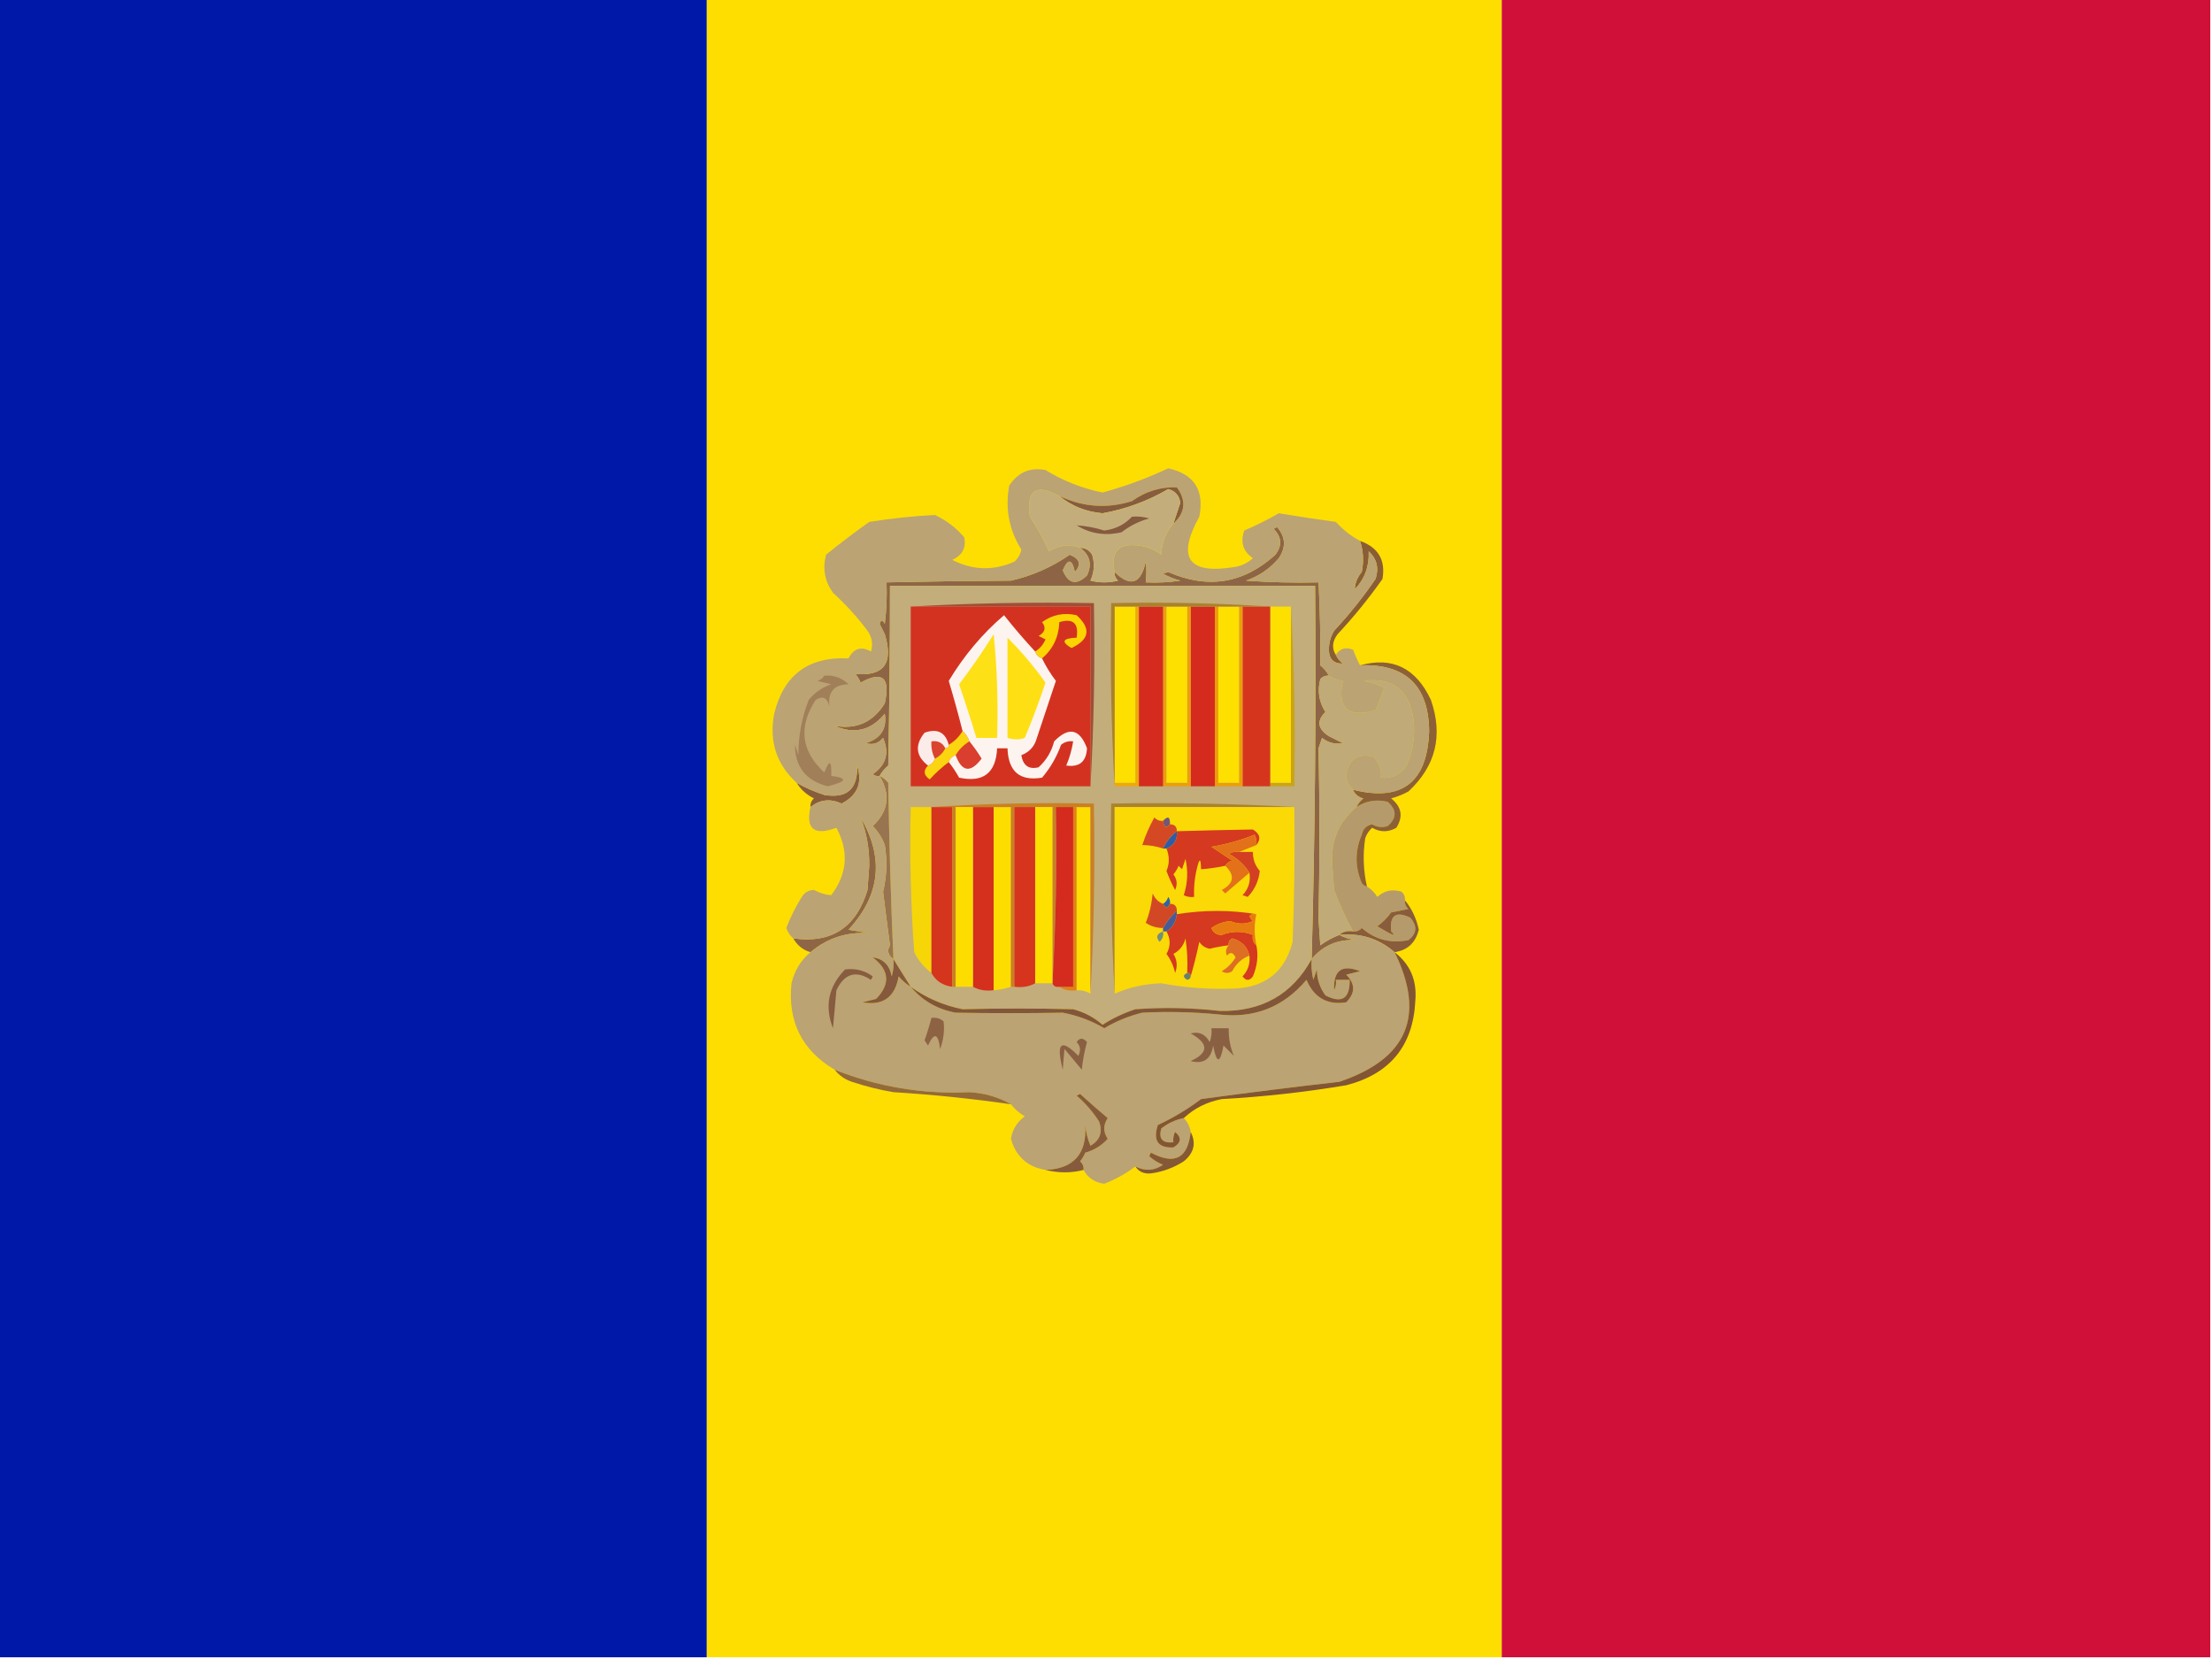 <?xml version="1.0" encoding="UTF-8"?>
<!DOCTYPE svg PUBLIC "-//W3C//DTD SVG 1.1//EN" "http://www.w3.org/Graphics/SVG/1.1/DTD/svg11.dtd">
<svg xmlns="http://www.w3.org/2000/svg" version="1.1" width="640px" height="480px" style="shape-rendering:geometricPrecision; text-rendering:geometricPrecision; image-rendering:optimizeQuality; fill-rule:evenodd; clip-rule:evenodd" xmlns:xlink="http://www.w3.org/1999/xlink">
<g><path style="opacity:1" fill="#0018a7" d="M -0.5,-0.5 C 67.833,-0.5 136.167,-0.5 204.5,-0.5C 204.5,159.5 204.5,319.5 204.5,479.5C 136.167,479.5 67.833,479.5 -0.5,479.5C -0.5,319.5 -0.5,159.5 -0.5,-0.5 Z"/></g>
<g><path style="opacity:1" fill="#fdde00" d="M 204.5,-0.5 C 281.167,-0.5 357.833,-0.5 434.5,-0.5C 434.5,159.5 434.5,319.5 434.5,479.5C 357.833,479.5 281.167,479.5 204.5,479.5C 204.5,319.5 204.5,159.5 204.5,-0.5 Z"/></g>
<g><path style="opacity:1" fill="#d01039" d="M 434.5,-0.5 C 502.833,-0.5 571.167,-0.5 639.5,-0.5C 639.5,159.5 639.5,319.5 639.5,479.5C 571.167,479.5 502.833,479.5 434.5,479.5C 434.5,319.5 434.5,159.5 434.5,-0.5 Z"/></g>
<g><path style="opacity:1" fill="#8d6546" d="M 384.5,195.5 C 383.504,195.414 382.671,195.748 382,196.5C 381.107,199.916 381.607,203.083 383.5,206C 380.877,208.559 381.21,210.892 384.5,213C 385.833,213.667 387.167,214.333 388.5,215C 386.331,215.429 384.331,214.929 382.5,213.5C 382.167,214.5 381.833,215.5 381.5,216.5C 381.831,232.825 381.831,249.325 381.5,266C 381.667,268.5 381.833,271 382,273.5C 383.741,272.242 385.574,271.242 387.5,270.5C 388.952,271.302 390.618,271.802 392.5,272C 387.112,271.703 382.778,273.536 379.5,277.5C 380.474,241.524 380.807,205.524 380.5,169.5C 339.5,169.5 298.5,169.5 257.5,169.5C 257.502,186.992 257.335,204.325 257,221.5C 255.955,222.373 255.122,223.373 254.5,224.5C 253.761,224.631 253.094,224.464 252.5,224C 256.381,221.348 257.381,217.848 255.5,213.5C 254.131,215.124 252.464,215.624 250.5,215C 254.85,213.673 256.683,210.84 256,206.5C 252.002,211.358 247.169,212.524 241.5,210C 247.764,211.131 252.597,208.964 256,203.5C 257.661,196.009 255.327,194.009 249,197.5C 248.626,196.584 248.126,195.75 247.5,195C 255.736,195.724 258.569,191.891 256,183.5C 255.5,182.5 255,181.5 254.5,180.5C 254.846,179.304 255.346,179.304 256,180.5C 256.499,176.514 256.666,172.514 256.5,168.5C 268.55,168.239 280.55,168.072 292.5,168C 298.657,166.588 304.324,164.088 309.5,160.5C 312.429,161.649 312.929,163.315 311,165.5C 310.182,161.677 309.016,161.51 307.5,165C 309.095,168.92 311.429,169.42 314.5,166.5C 316.029,163.282 315.362,160.615 312.5,158.5C 314.017,158.511 315.184,159.177 316,160.5C 316.769,163.099 316.602,165.599 315.5,168C 318.167,168.667 320.833,168.667 323.5,168C 322.748,167.329 322.414,166.496 322.5,165.5C 327.088,169.972 330.088,168.972 331.5,162.5C 331.746,164.22 331.746,166.22 331.5,168.5C 334.85,168.665 338.183,168.498 341.5,168C 339.754,167.529 338.087,166.862 336.5,166C 337,165.833 337.5,165.667 338,165.5C 349.478,170.524 359.812,168.857 369,160.5C 371.017,157.873 370.85,155.373 368.5,153C 368.833,152.833 369.167,152.667 369.5,152.5C 371.963,155.335 372.13,158.335 370,161.5C 367.441,164.531 364.274,166.698 360.5,168C 367.492,168.5 374.492,168.666 381.5,168.5C 381.91,176.59 382.076,184.59 382,192.5C 383.045,193.373 383.878,194.373 384.5,195.5 Z"/></g>
<g><path style="opacity:1" fill="#c3ad7a" d="M 379.5,277.5 C 373.903,287.728 365.07,292.728 353,292.5C 344.844,291.575 336.677,291.408 328.5,292C 325.136,293.099 321.97,294.599 319,296.5C 316.531,294.348 313.698,292.848 310.5,292C 299.824,291.734 289.158,291.734 278.5,292C 272.961,290.893 267.961,288.726 263.5,285.5C 261.83,282.825 260.164,280.159 258.5,277.5C 257.756,260.517 257.256,243.517 257,226.5C 256.292,225.619 255.458,224.953 254.5,224.5C 255.122,223.373 255.955,222.373 257,221.5C 257.335,204.325 257.502,186.992 257.5,169.5C 298.5,169.5 339.5,169.5 380.5,169.5C 380.807,205.524 380.474,241.524 379.5,277.5 Z"/></g>
<g><path style="opacity:1" fill="#895d36" d="M 393.5,156.5 C 398.764,158.364 400.931,162.031 400,167.5C 396.045,173.123 391.712,178.457 387,183.5C 385.458,185.565 385.291,187.565 386.5,189.5C 386.953,190.458 387.619,191.292 388.5,192C 385.709,192.035 384.376,190.535 384.5,187.5C 384.577,185.701 385.077,184.034 386,182.5C 390.38,177.789 394.38,172.789 398,167.5C 399.035,164.351 398.368,161.684 396,159.5C 396.208,163.791 394.875,167.458 392,170.5C 392.044,168.721 392.711,167.055 394,165.5C 394.634,162.445 394.468,159.445 393.5,156.5 Z"/></g>
<g><path style="opacity:1" fill="#c0aa78" d="M 384.5,195.5 C 385.609,196.29 386.942,196.79 388.5,197C 386.879,204.959 390.046,207.792 398,205.5C 398.912,203.341 399.745,201.175 400.5,199C 398.608,198.027 396.608,197.36 394.5,197C 403.072,195.89 407.906,199.723 409,208.5C 409.467,212.975 408.801,217.309 407,221.5C 405.12,224.192 402.62,225.359 399.5,225C 399.848,222.945 399.181,220.945 397.5,219C 393.037,217.797 390.37,219.464 389.5,224C 389.525,225.876 390.191,227.376 391.5,228.5C 392.058,229.79 393.058,230.623 394.5,231C 393.619,231.708 392.953,232.542 392.5,233.5C 387.262,237.86 384.929,243.527 385.5,250.5C 385.667,252.833 385.833,255.167 386,257.5C 387.588,261.672 389.421,265.672 391.5,269.5C 389.901,269.232 388.568,269.566 387.5,270.5C 385.574,271.242 383.741,272.242 382,273.5C 381.833,271 381.667,268.5 381.5,266C 381.831,249.325 381.831,232.825 381.5,216.5C 381.833,215.5 382.167,214.5 382.5,213.5C 384.331,214.929 386.331,215.429 388.5,215C 387.167,214.333 385.833,213.667 384.5,213C 381.21,210.892 380.877,208.559 383.5,206C 381.607,203.083 381.107,199.916 382,196.5C 382.671,195.748 383.504,195.414 384.5,195.5 Z"/></g>
<g><path style="opacity:1" fill="#885d3e" d="M 234.5,233.5 C 234.414,232.504 234.748,231.671 235.5,231C 233.382,229.951 231.716,228.451 230.5,226.5C 232.998,227.912 235.664,229.079 238.5,230C 245.064,231.107 248.231,228.274 248,221.5C 249.605,226.478 248.105,230.145 243.5,232.5C 240.231,230.992 237.231,231.325 234.5,233.5 Z"/></g>
<g><path style="opacity:1" fill="#b59a6c" d="M 395.5,256.5 C 396.712,257.23 397.712,258.23 398.5,259.5C 400.527,257.661 402.86,257.161 405.5,258C 406.252,258.671 406.586,259.504 406.5,260.5C 406.414,261.496 406.748,262.329 407.5,263C 405.833,263.333 404.167,263.667 402.5,264C 401.386,265.57 400.053,266.903 398.5,268C 402.903,270.661 404.237,271.161 402.5,269.5C 402.015,264.841 403.848,263.508 408,265.5C 410.145,267.895 409.978,270.062 407.5,272C 402.444,273.059 397.944,271.893 394,268.5C 393.329,269.252 392.496,269.586 391.5,269.5C 389.421,265.672 387.588,261.672 386,257.5C 385.833,255.167 385.667,252.833 385.5,250.5C 384.929,243.527 387.262,237.86 392.5,233.5C 395.228,231.712 398.228,231.212 401.5,232C 404.167,234.333 404.167,236.667 401.5,239C 399.965,239.496 398.465,239.33 397,238.5C 395.347,238.82 394.347,239.82 394,241.5C 392,246.167 392,250.833 394,255.5C 394.383,256.056 394.883,256.389 395.5,256.5 Z"/></g>
<g><path style="opacity:1" fill="#f6d606" d="M 269.5,233.5 C 269.5,249.5 269.5,265.5 269.5,281.5C 267.376,279.941 265.709,277.941 264.5,275.5C 263.501,261.516 263.167,247.516 263.5,233.5C 265.5,233.5 267.5,233.5 269.5,233.5 Z"/></g>
<g><path style="opacity:1" fill="#d5341d" d="M 269.5,233.5 C 271.5,233.5 273.5,233.5 275.5,233.5C 275.5,250.833 275.5,268.167 275.5,285.5C 272.733,285.13 270.733,283.796 269.5,281.5C 269.5,265.5 269.5,249.5 269.5,233.5 Z"/></g>
<g><path style="opacity:1" fill="#d52f1d" d="M 281.5,233.5 C 283.5,233.5 285.5,233.5 287.5,233.5C 287.5,251.167 287.5,268.833 287.5,286.5C 285.265,286.795 283.265,286.461 281.5,285.5C 281.5,268.167 281.5,250.833 281.5,233.5 Z"/></g>
<g><path style="opacity:1" fill="#fddd00" d="M 287.5,233.5 C 289.167,233.5 290.833,233.5 292.5,233.5C 292.5,250.833 292.5,268.167 292.5,285.5C 290.883,286.038 289.216,286.371 287.5,286.5C 287.5,268.833 287.5,251.167 287.5,233.5 Z"/></g>
<g><path style="opacity:1" fill="#e28014" d="M 310.5,233.5 C 310.833,233.5 311.167,233.5 311.5,233.5C 311.5,251.167 311.5,268.833 311.5,286.5C 309.585,286.784 307.919,286.451 306.5,285.5C 307.833,285.5 309.167,285.5 310.5,285.5C 310.5,268.167 310.5,250.833 310.5,233.5 Z"/></g>
<g><path style="opacity:1" fill="#fdde00" d="M 311.5,233.5 C 312.833,233.5 314.167,233.5 315.5,233.5C 315.5,251.5 315.5,269.5 315.5,287.5C 314.292,286.766 312.959,286.433 311.5,286.5C 311.5,268.833 311.5,251.167 311.5,233.5 Z"/></g>
<g><path style="opacity:1" fill="#ca8022" d="M 269.5,233.5 C 284.991,232.504 300.658,232.17 316.5,232.5C 316.832,251.577 316.499,269.91 315.5,287.5C 315.5,269.5 315.5,251.5 315.5,233.5C 314.167,233.5 312.833,233.5 311.5,233.5C 311.167,233.5 310.833,233.5 310.5,233.5C 308.833,233.5 307.167,233.5 305.5,233.5C 305.83,250.675 305.497,267.675 304.5,284.5C 304.5,267.5 304.5,250.5 304.5,233.5C 302.833,233.5 301.167,233.5 299.5,233.5C 297.5,233.5 295.5,233.5 293.5,233.5C 293.5,250.833 293.5,268.167 293.5,285.5C 293.167,285.5 292.833,285.5 292.5,285.5C 292.5,268.167 292.5,250.833 292.5,233.5C 290.833,233.5 289.167,233.5 287.5,233.5C 285.5,233.5 283.5,233.5 281.5,233.5C 279.833,233.5 278.167,233.5 276.5,233.5C 276.5,250.833 276.5,268.167 276.5,285.5C 276.167,285.5 275.833,285.5 275.5,285.5C 275.5,268.167 275.5,250.833 275.5,233.5C 273.5,233.5 271.5,233.5 269.5,233.5 Z"/></g>
<g><path style="opacity:1" fill="#d42b1e" d="M 310.5,233.5 C 310.5,250.833 310.5,268.167 310.5,285.5C 309.167,285.5 307.833,285.5 306.5,285.5C 305.508,285.672 304.842,285.338 304.5,284.5C 305.497,267.675 305.83,250.675 305.5,233.5C 307.167,233.5 308.833,233.5 310.5,233.5 Z"/></g>
<g><path style="opacity:1" fill="#fddf00" d="M 299.5,233.5 C 301.167,233.5 302.833,233.5 304.5,233.5C 304.5,250.5 304.5,267.5 304.5,284.5C 302.833,284.5 301.167,284.5 299.5,284.5C 299.5,267.5 299.5,250.5 299.5,233.5 Z"/></g>
<g><path style="opacity:1" fill="#d6341d" d="M 299.5,233.5 C 299.5,250.5 299.5,267.5 299.5,284.5C 297.735,285.461 295.735,285.795 293.5,285.5C 293.5,268.167 293.5,250.833 293.5,233.5C 295.5,233.5 297.5,233.5 299.5,233.5 Z"/></g>
<g><path style="opacity:1" fill="#fddd00" d="M 281.5,233.5 C 281.5,250.833 281.5,268.167 281.5,285.5C 279.833,285.5 278.167,285.5 276.5,285.5C 276.5,268.167 276.5,250.833 276.5,233.5C 278.167,233.5 279.833,233.5 281.5,233.5 Z"/></g>
<g><path style="opacity:1" fill="#aa832e" d="M 374.5,233.5 C 357.167,233.5 339.833,233.5 322.5,233.5C 322.5,251.5 322.5,269.5 322.5,287.5C 321.503,269.341 321.17,251.008 321.5,232.5C 339.341,232.17 357.008,232.503 374.5,233.5 Z"/></g>
<g><path style="opacity:1" fill="#fad906" d="M 374.5,233.5 C 374.667,246.504 374.5,259.504 374,272.5C 371.809,281.023 366.309,285.523 357.5,286C 350.293,286.328 343.126,285.828 336,284.5C 331.276,284.64 326.776,285.64 322.5,287.5C 322.5,269.5 322.5,251.5 322.5,233.5C 339.833,233.5 357.167,233.5 374.5,233.5 Z"/></g>
<g><path style="opacity:1" fill="#997451" d="M 254.5,224.5 C 255.458,224.953 256.292,225.619 257,226.5C 257.256,243.517 257.756,260.517 258.5,277.5C 256.912,276.365 256.579,275.031 257.5,273.5C 256.808,268.348 256.142,263.181 255.5,258C 256.579,253.542 256.746,249.042 256,244.5C 255.208,242.413 254.041,240.579 252.5,239C 257.053,234.742 257.72,229.909 254.5,224.5 Z"/></g>
<g><path style="opacity:1" fill="#735778" d="M 338.5,238.5 C 337.377,239.757 336.711,239.424 336.5,237.5C 337.925,235.969 338.591,236.302 338.5,238.5 Z"/></g>
<g><path style="opacity:1" fill="#d44924" d="M 336.5,237.5 C 336.711,239.424 337.377,239.757 338.5,238.5C 339.833,238.5 340.5,239.167 340.5,240.5C 338.82,241.782 337.487,243.449 336.5,245.5C 334.565,244.85 332.565,244.517 330.5,244.5C 331.388,241.757 332.555,239.09 334,236.5C 334.671,237.252 335.504,237.586 336.5,237.5 Z"/></g>
<g><path style="opacity:1" fill="#8c6137" d="M 395.5,256.5 C 394.883,256.389 394.383,256.056 394,255.5C 392,250.833 392,246.167 394,241.5C 394.347,239.82 395.347,238.82 397,238.5C 398.465,239.33 399.965,239.496 401.5,239C 404.167,236.667 404.167,234.333 401.5,232C 398.228,231.212 395.228,231.712 392.5,233.5C 392.953,232.542 393.619,231.708 394.5,231C 393.058,230.623 392.058,229.79 391.5,228.5C 405.657,232.034 412.99,226.367 413.5,211.5C 413.325,198.325 406.658,191.992 393.5,192.5C 402.833,189.911 409.666,193.245 414,202.5C 417.58,212.812 415.413,221.645 407.5,229C 405.913,229.862 404.246,230.529 402.5,231C 405.545,233.448 406.045,236.281 404,239.5C 401.667,240.833 399.333,240.833 397,239.5C 396.085,240.328 395.419,241.328 395,242.5C 394.283,247.22 394.45,251.886 395.5,256.5 Z"/></g>
<g><path style="opacity:1" fill="#d53920" d="M 363.5,244.5 C 363.649,243.448 363.483,242.448 363,241.5C 359.051,243.095 354.884,244.261 350.5,245C 352.5,246.333 354.5,247.667 356.5,249C 355.584,249.278 354.918,249.778 354.5,250.5C 352.194,250.993 349.861,251.326 347.5,251.5C 347.456,248.519 347.123,248.186 346.5,250.5C 345.698,253.449 345.364,256.449 345.5,259.5C 344.448,259.649 343.448,259.483 342.5,259C 343.622,255.591 343.789,252.091 343,248.5C 342.667,249.5 342.333,250.5 342,251.5C 341.667,251.167 341.333,250.833 341,250.5C 340.626,251.416 340.126,252.25 339.5,253C 340.554,254.388 340.72,255.888 340,257.5C 339.03,255.726 338.196,253.893 337.5,252C 338.386,249.888 338.386,247.722 337.5,245.5C 339.727,244.599 340.727,242.933 340.5,240.5C 347.853,240.283 355.186,240.117 362.5,240C 364.578,241.27 364.912,242.77 363.5,244.5 Z"/></g>
<g><path style="opacity:1" fill="#315ca5" d="M 340.5,240.5 C 340.727,242.933 339.727,244.599 337.5,245.5C 337.167,245.5 336.833,245.5 336.5,245.5C 337.487,243.449 338.82,241.782 340.5,240.5 Z"/></g>
<g><path style="opacity:1" fill="#d33f23" d="M 358.5,246.5 C 359.833,246.5 361.167,246.5 362.5,246.5C 362.477,248.6 363.144,250.433 364.5,252C 364.148,254.966 362.981,257.466 361,259.5C 360.5,259.333 360,259.167 359.5,259C 361.229,257.211 361.896,255.044 361.5,252.5C 360.043,250.215 358.043,248.382 355.5,247C 356.448,246.517 357.448,246.351 358.5,246.5 Z"/></g>
<g><path style="opacity:1" fill="#e37119" d="M 363.5,244.5 C 361.833,245.167 360.167,245.833 358.5,246.5C 357.448,246.351 356.448,246.517 355.5,247C 358.043,248.382 360.043,250.215 361.5,252.5C 359.165,254.51 356.832,256.51 354.5,258.5C 354.167,258.167 353.833,257.833 353.5,257.5C 357.036,255.574 357.369,253.24 354.5,250.5C 354.918,249.778 355.584,249.278 356.5,249C 354.5,247.667 352.5,246.333 350.5,245C 354.884,244.261 359.051,243.095 363,241.5C 363.483,242.448 363.649,243.448 363.5,244.5 Z"/></g>
<g><path style="opacity:1" fill="#3262a5" d="M 338.5,261.5 C 337.833,262.833 337.167,262.833 336.5,261.5C 337.222,261.082 337.722,260.416 338,259.5C 338.464,260.094 338.631,260.761 338.5,261.5 Z"/></g>
<g><path style="opacity:1" fill="#d24824" d="M 336.5,261.5 C 337.167,262.833 337.833,262.833 338.5,261.5C 339.833,261.5 340.5,262.167 340.5,263.5C 338.937,264.945 337.604,266.611 336.5,268.5C 334.692,268.509 333.025,268.009 331.5,267C 332.561,264.339 333.227,261.506 333.5,258.5C 334.141,259.993 335.141,260.993 336.5,261.5 Z"/></g>
<g><path style="opacity:1" fill="#d5391f" d="M 363.5,264.5 C 361.352,264.389 361.019,265.056 362.5,266.5C 360.402,267.45 358.235,267.45 356,266.5C 353.979,266.673 352.146,267.34 350.5,268.5C 351,269.881 352,270.547 353.5,270.5C 356.496,269.332 359.496,269.332 362.5,270.5C 362.263,271.791 362.596,272.791 363.5,273.5C 364.122,276.455 363.789,279.455 362.5,282.5C 361.5,283.833 360.5,283.833 359.5,282.5C 361.086,280.827 361.753,278.827 361.5,276.5C 360.879,273.879 359.212,272.212 356.5,271.5C 355.702,271.957 355.369,272.624 355.5,273.5C 353.658,273.723 351.825,274.057 350,274.5C 348.674,274.245 347.674,273.578 347,272.5C 346.262,275.991 345.429,279.325 344.5,282.5C 344.5,281.833 344.167,281.5 343.5,281.5C 343.665,278.15 343.498,274.817 343,271.5C 342.487,273.521 341.32,275.021 339.5,276C 340.576,277.726 340.743,279.559 340,281.5C 339.546,279.464 338.713,277.63 337.5,276C 338.72,273.83 338.72,271.663 337.5,269.5C 339.25,268.341 340.25,266.674 340.5,264.5C 348.308,263.252 355.975,263.252 363.5,264.5 Z"/></g>
<g><path style="opacity:1" fill="#495b97" d="M 340.5,263.5 C 340.5,263.833 340.5,264.167 340.5,264.5C 340.25,266.674 339.25,268.341 337.5,269.5C 337.167,269.5 336.833,269.5 336.5,269.5C 336.5,269.167 336.5,268.833 336.5,268.5C 337.604,266.611 338.937,264.945 340.5,263.5 Z"/></g>
<g><path style="opacity:1" fill="#e77b12" d="M 363.5,264.5 C 362.85,267.327 362.85,270.327 363.5,273.5C 362.596,272.791 362.263,271.791 362.5,270.5C 359.496,269.332 356.496,269.332 353.5,270.5C 352,270.547 351,269.881 350.5,268.5C 352.146,267.34 353.979,266.673 356,266.5C 358.235,267.45 360.402,267.45 362.5,266.5C 361.019,265.056 361.352,264.389 363.5,264.5 Z"/></g>
<g><path style="opacity:1" fill="#8e6646" d="M 234.5,275.5 C 232.338,274.872 230.672,273.539 229.5,271.5C 240.544,273.048 247.711,268.382 251,257.5C 251.167,255.167 251.333,252.833 251.5,250.5C 251.557,245.556 250.724,240.889 249,236.5C 255.876,248.196 254.709,259.03 245.5,269C 247.5,269.333 249.5,269.667 251.5,270C 245.047,269.567 239.381,271.401 234.5,275.5 Z"/></g>
<g><path style="opacity:1" fill="#748f7c" d="M 336.5,269.5 C 336.719,270.675 336.386,271.675 335.5,272.5C 334.335,271.14 334.668,270.14 336.5,269.5 Z"/></g>
<g><path style="opacity:1" fill="#885c3c" d="M 406.5,260.5 C 408.483,262.91 409.816,265.743 410.5,269C 409.564,272.773 407.231,274.939 403.5,275.5C 398.914,271.545 393.581,269.879 387.5,270.5C 388.568,269.566 389.901,269.232 391.5,269.5C 392.496,269.586 393.329,269.252 394,268.5C 397.944,271.893 402.444,273.059 407.5,272C 409.978,270.062 410.145,267.895 408,265.5C 403.848,263.508 402.015,264.841 402.5,269.5C 404.237,271.161 402.903,270.661 398.5,268C 400.053,266.903 401.386,265.57 402.5,264C 404.167,263.667 405.833,263.333 407.5,263C 406.748,262.329 406.414,261.496 406.5,260.5 Z"/></g>
<g><path style="opacity:1" fill="#bba373" d="M 393.5,156.5 C 394.468,159.445 394.634,162.445 394,165.5C 392.711,167.055 392.044,168.721 392,170.5C 394.875,167.458 396.208,163.791 396,159.5C 398.368,161.684 399.035,164.351 398,167.5C 394.38,172.789 390.38,177.789 386,182.5C 385.077,184.034 384.577,185.701 384.5,187.5C 384.376,190.535 385.709,192.035 388.5,192C 387.619,191.292 386.953,190.458 386.5,189.5C 387.659,187.623 389.326,187.123 391.5,188C 392.099,189.622 392.766,191.122 393.5,192.5C 406.658,191.992 413.325,198.325 413.5,211.5C 412.99,226.367 405.657,232.034 391.5,228.5C 390.191,227.376 389.525,225.876 389.5,224C 390.37,219.464 393.037,217.797 397.5,219C 399.181,220.945 399.848,222.945 399.5,225C 402.62,225.359 405.12,224.192 407,221.5C 408.801,217.309 409.467,212.975 409,208.5C 407.906,199.723 403.072,195.89 394.5,197C 396.608,197.36 398.608,198.027 400.5,199C 399.745,201.175 398.912,203.341 398,205.5C 390.046,207.792 386.879,204.959 388.5,197C 386.942,196.79 385.609,196.29 384.5,195.5C 383.878,194.373 383.045,193.373 382,192.5C 382.076,184.59 381.91,176.59 381.5,168.5C 374.492,168.666 367.492,168.5 360.5,168C 364.274,166.698 367.441,164.531 370,161.5C 372.13,158.335 371.963,155.335 369.5,152.5C 369.167,152.667 368.833,152.833 368.5,153C 370.85,155.373 371.017,157.873 369,160.5C 359.812,168.857 349.478,170.524 338,165.5C 337.5,165.667 337,165.833 336.5,166C 338.087,166.862 339.754,167.529 341.5,168C 338.183,168.498 334.85,168.665 331.5,168.5C 331.746,166.22 331.746,164.22 331.5,162.5C 330.088,168.972 327.088,169.972 322.5,165.5C 321.188,159.315 323.855,156.815 330.5,158C 332.519,158.45 334.352,159.283 336,160.5C 336.119,156.995 337.286,153.995 339.5,151.5C 342.946,148.319 343.279,144.819 340.5,141C 335.796,140.837 331.463,142.17 327.5,145C 320.29,147.238 313.29,146.738 306.5,143.5C 299.673,139.826 296.84,141.826 298,149.5C 300.091,152.682 301.925,156.015 303.5,159.5C 306.526,157.679 309.526,157.345 312.5,158.5C 315.362,160.615 316.029,163.282 314.5,166.5C 311.429,169.42 309.095,168.92 307.5,165C 309.016,161.51 310.182,161.677 311,165.5C 312.929,163.315 312.429,161.649 309.5,160.5C 304.324,164.088 298.657,166.588 292.5,168C 280.55,168.072 268.55,168.239 256.5,168.5C 256.666,172.514 256.499,176.514 256,180.5C 255.346,179.304 254.846,179.304 254.5,180.5C 255,181.5 255.5,182.5 256,183.5C 258.569,191.891 255.736,195.724 247.5,195C 248.126,195.75 248.626,196.584 249,197.5C 255.327,194.009 257.661,196.009 256,203.5C 252.597,208.964 247.764,211.131 241.5,210C 247.169,212.524 252.002,211.358 256,206.5C 256.683,210.84 254.85,213.673 250.5,215C 252.464,215.624 254.131,215.124 255.5,213.5C 257.381,217.848 256.381,221.348 252.5,224C 253.094,224.464 253.761,224.631 254.5,224.5C 257.72,229.909 257.053,234.742 252.5,239C 254.041,240.579 255.208,242.413 256,244.5C 256.746,249.042 256.579,253.542 255.5,258C 256.142,263.181 256.808,268.348 257.5,273.5C 256.579,275.031 256.912,276.365 258.5,277.5C 258.66,279.199 258.494,280.866 258,282.5C 257.373,279.204 255.539,277.37 252.5,277C 257.342,280.694 257.675,284.694 253.5,289C 252.167,289.333 250.833,289.667 249.5,290C 255.457,291.054 258.957,288.554 260,282.5C 261.039,283.71 262.206,284.71 263.5,285.5C 266.863,289.52 271.196,292.02 276.5,293C 286.839,293.185 297.173,293.185 307.5,293C 311.8,293.82 315.8,295.32 319.5,297.5C 322.914,295.462 326.58,293.962 330.5,293C 337.835,292.628 345.169,292.794 352.5,293.5C 362.848,294.738 371.348,291.405 378,283.5C 380.209,288.685 384.042,290.851 389.5,290C 392.167,287.333 392.167,284.667 389.5,282C 390.833,281.667 392.167,281.333 393.5,281C 388.237,278.922 385.737,280.755 386,286.5C 386.483,285.552 386.649,284.552 386.5,283.5C 387.833,283.5 389.167,283.5 390.5,283.5C 390.574,288.94 388.241,290.44 383.5,288C 381.879,285.834 381.045,283.334 381,280.5C 380.667,281.5 380.333,282.5 380,283.5C 379.505,281.527 379.338,279.527 379.5,277.5C 382.778,273.536 387.112,271.703 392.5,272C 390.618,271.802 388.952,271.302 387.5,270.5C 393.581,269.879 398.914,271.545 403.5,275.5C 412.525,293.893 407.191,306.393 387.5,313C 374.135,314.519 360.802,316.186 347.5,318C 343.548,320.972 339.381,323.472 335,325.5C 333.523,329.998 335.023,332.165 339.5,332C 341.784,330.637 341.951,329.137 340,327.5C 339.517,328.448 339.351,329.448 339.5,330.5C 336.32,330.824 335.153,329.49 336,326.5C 337.916,324.978 340.083,323.978 342.5,323.5C 343.6,324.605 344.267,325.938 344.5,327.5C 343.688,335.156 339.855,337.156 333,333.5C 332.833,333.833 332.667,334.167 332.5,334.5C 333.665,335.584 334.998,336.417 336.5,337C 333.99,338.745 331.324,338.911 328.5,337.5C 325.766,339.55 322.766,341.216 319.5,342.5C 316.783,342.148 314.783,340.815 313.5,338.5C 313.586,337.504 313.252,336.671 312.5,336C 313.126,335.25 313.626,334.416 314,333.5C 316.543,332.793 318.709,331.46 320.5,329.5C 319.167,327.5 319.167,325.5 320.5,323.5C 318.171,321.553 315.505,319.22 312.5,316.5C 312.167,316.667 311.833,316.833 311.5,317C 314.04,319.205 316.207,321.705 318,324.5C 319.09,327.579 318.257,329.912 315.5,331.5C 314.692,329.577 314.192,327.577 314,325.5C 314.503,333.824 310.67,338.157 302.5,338.5C 297.285,337.619 293.951,334.619 292.5,329.5C 292.94,326.786 294.274,324.62 296.5,323C 294.907,322.051 293.574,320.885 292.5,319.5C 288.89,317.426 284.89,316.259 280.5,316C 266.976,316.635 253.976,314.468 241.5,309.5C 232.052,303.938 227.885,295.604 229,284.5C 229.872,280.819 231.706,277.819 234.5,275.5C 239.381,271.401 245.047,269.567 251.5,270C 249.5,269.667 247.5,269.333 245.5,269C 254.709,259.03 255.876,248.196 249,236.5C 250.724,240.889 251.557,245.556 251.5,250.5C 251.333,252.833 251.167,255.167 251,257.5C 247.711,268.382 240.544,273.048 229.5,271.5C 228.609,270.739 227.942,269.739 227.5,268.5C 228.719,265.333 230.219,262.333 232,259.5C 232.804,258.196 233.971,257.529 235.5,257.5C 237.155,258.388 238.822,258.888 240.5,259C 245.161,252.866 245.661,246.366 242,239.5C 235.564,241.881 233.064,239.881 234.5,233.5C 237.231,231.325 240.231,230.992 243.5,232.5C 248.105,230.145 249.605,226.478 248,221.5C 248.231,228.274 245.064,231.107 238.5,230C 235.664,229.079 232.998,227.912 230.5,226.5C 224.658,221.164 222.491,214.497 224,206.5C 226.742,195.262 233.909,189.928 245.5,190.5C 247.008,187.582 249.175,186.916 252,188.5C 252.635,186.365 252.301,184.365 251,182.5C 248.036,178.534 244.703,174.867 241,171.5C 238.626,168.199 237.96,164.533 239,160.5C 243.038,157.223 247.205,154.057 251.5,151C 257.842,149.996 264.175,149.329 270.5,149C 273.861,150.584 276.694,152.75 279,155.5C 279.573,158.518 278.406,160.685 275.5,162C 281.45,165.03 287.45,165.197 293.5,162.5C 294.553,161.562 295.22,160.395 295.5,159C 291.945,153.282 290.778,147.116 292,140.5C 294.548,136.64 298.048,135.14 302.5,136C 307.607,139.136 313.107,141.303 319,142.5C 325.534,140.734 331.867,138.401 338,135.5C 345.505,137.161 348.505,141.827 347,149.5C 340.339,161.516 343.839,166.349 357.5,164C 359.421,163.64 361.088,162.806 362.5,161.5C 359.666,159.559 358.832,156.893 360,153.5C 363.488,152.013 366.821,150.346 370,148.5C 375.485,149.426 380.985,150.26 386.5,151C 388.57,153.278 390.903,155.111 393.5,156.5 Z"/></g>
<g><path style="opacity:1" fill="#dd6e24" d="M 361.5,276.5 C 359.318,277.3 357.651,278.8 356.5,281C 355.5,281.667 354.5,281.667 353.5,281C 355.167,280 356.5,278.667 357.5,277C 356.747,275.513 355.914,275.346 355,276.5C 354.53,275.423 354.697,274.423 355.5,273.5C 355.369,272.624 355.702,271.957 356.5,271.5C 359.212,272.212 360.879,273.879 361.5,276.5 Z"/></g>
<g><path style="opacity:1" fill="#a17f59" d="M 238.5,195.5 C 241.226,195.264 243.559,196.097 245.5,198C 241.269,198.043 239.436,200.21 240,204.5C 239.424,201.876 238.09,201.209 236,202.5C 230.933,210.302 231.766,217.302 238.5,223.5C 240.002,219.626 240.669,219.959 240.5,224.5C 245.368,225.09 245.034,226.09 239.5,227.5C 233.207,225.89 230.04,221.89 230,215.5C 230.333,216.5 230.667,217.5 231,218.5C 230.987,212.945 231.987,207.612 234,202.5C 235.731,200.383 237.898,198.883 240.5,198C 239.167,197.667 237.833,197.333 236.5,197C 237.416,196.722 238.082,196.222 238.5,195.5 Z"/></g>
<g><path style="opacity:1" fill="#c9a515" d="M 373.5,175.5 C 374.497,192.659 374.83,209.992 374.5,227.5C 372.167,227.5 369.833,227.5 367.5,227.5C 367.5,227.167 367.5,226.833 367.5,226.5C 369.5,226.5 371.5,226.5 373.5,226.5C 373.5,209.5 373.5,192.5 373.5,175.5 Z"/></g>
<g><path style="opacity:1" fill="#fddf00" d="M 367.5,175.5 C 369.5,175.5 371.5,175.5 373.5,175.5C 373.5,192.5 373.5,209.5 373.5,226.5C 371.5,226.5 369.5,226.5 367.5,226.5C 367.5,209.5 367.5,192.5 367.5,175.5 Z"/></g>
<g><path style="opacity:1" fill="#d6351d" d="M 359.5,175.5 C 362.167,175.5 364.833,175.5 367.5,175.5C 367.5,192.5 367.5,209.5 367.5,226.5C 367.5,226.833 367.5,227.167 367.5,227.5C 364.833,227.5 362.167,227.5 359.5,227.5C 359.5,210.167 359.5,192.833 359.5,175.5 Z"/></g>
<g><path style="opacity:1" fill="#ec9d0b" d="M 351.5,175.5 C 351.833,175.5 352.167,175.5 352.5,175.5C 352.5,192.5 352.5,209.5 352.5,226.5C 354.5,226.5 356.5,226.5 358.5,226.5C 358.5,209.5 358.5,192.5 358.5,175.5C 358.833,175.5 359.167,175.5 359.5,175.5C 359.5,192.833 359.5,210.167 359.5,227.5C 356.833,227.5 354.167,227.5 351.5,227.5C 351.5,210.167 351.5,192.833 351.5,175.5 Z"/></g>
<g><path style="opacity:1" fill="#fddf00" d="M 352.5,175.5 C 354.5,175.5 356.5,175.5 358.5,175.5C 358.5,192.5 358.5,209.5 358.5,226.5C 356.5,226.5 354.5,226.5 352.5,226.5C 352.5,209.5 352.5,192.5 352.5,175.5 Z"/></g>
<g><path style="opacity:1" fill="#d42b1e" d="M 344.5,175.5 C 346.833,175.5 349.167,175.5 351.5,175.5C 351.5,192.833 351.5,210.167 351.5,227.5C 349.167,227.5 346.833,227.5 344.5,227.5C 344.5,210.167 344.5,192.833 344.5,175.5 Z"/></g>
<g><path style="opacity:1" fill="#ec9d0b" d="M 336.5,175.5 C 336.833,175.5 337.167,175.5 337.5,175.5C 337.5,192.5 337.5,209.5 337.5,226.5C 339.5,226.5 341.5,226.5 343.5,226.5C 343.5,209.5 343.5,192.5 343.5,175.5C 343.833,175.5 344.167,175.5 344.5,175.5C 344.5,192.833 344.5,210.167 344.5,227.5C 341.833,227.5 339.167,227.5 336.5,227.5C 336.5,210.167 336.5,192.833 336.5,175.5 Z"/></g>
<g><path style="opacity:1" fill="#fddf00" d="M 337.5,175.5 C 339.5,175.5 341.5,175.5 343.5,175.5C 343.5,192.5 343.5,209.5 343.5,226.5C 341.5,226.5 339.5,226.5 337.5,226.5C 337.5,209.5 337.5,192.5 337.5,175.5 Z"/></g>
<g><path style="opacity:1" fill="#d42b1e" d="M 329.5,175.5 C 331.833,175.5 334.167,175.5 336.5,175.5C 336.5,192.833 336.5,210.167 336.5,227.5C 334.167,227.5 331.833,227.5 329.5,227.5C 329.5,210.167 329.5,192.833 329.5,175.5 Z"/></g>
<g><path style="opacity:1" fill="#eea909" d="M 328.5,175.5 C 328.833,175.5 329.167,175.5 329.5,175.5C 329.5,192.833 329.5,210.167 329.5,227.5C 327.167,227.5 324.833,227.5 322.5,227.5C 322.5,227.167 322.5,226.833 322.5,226.5C 324.5,226.5 326.5,226.5 328.5,226.5C 328.5,209.5 328.5,192.5 328.5,175.5 Z"/></g>
<g><path style="opacity:1" fill="#fddf00" d="M 328.5,175.5 C 328.5,192.5 328.5,209.5 328.5,226.5C 326.5,226.5 324.5,226.5 322.5,226.5C 322.5,209.5 322.5,192.5 322.5,175.5C 324.5,175.5 326.5,175.5 328.5,175.5 Z"/></g>
<g><path style="opacity:1" fill="#ac812b" d="M 367.5,175.5 C 364.833,175.5 362.167,175.5 359.5,175.5C 359.167,175.5 358.833,175.5 358.5,175.5C 356.5,175.5 354.5,175.5 352.5,175.5C 352.167,175.5 351.833,175.5 351.5,175.5C 349.167,175.5 346.833,175.5 344.5,175.5C 344.167,175.5 343.833,175.5 343.5,175.5C 341.5,175.5 339.5,175.5 337.5,175.5C 337.167,175.5 336.833,175.5 336.5,175.5C 334.167,175.5 331.833,175.5 329.5,175.5C 329.167,175.5 328.833,175.5 328.5,175.5C 326.5,175.5 324.5,175.5 322.5,175.5C 322.5,192.5 322.5,209.5 322.5,226.5C 322.5,226.833 322.5,227.167 322.5,227.5C 321.503,210.008 321.17,192.341 321.5,174.5C 337.009,174.17 352.342,174.504 367.5,175.5 Z"/></g>
<g><path style="opacity:1" fill="#a04f37" d="M 263.5,175.5 C 280.992,174.503 298.659,174.17 316.5,174.5C 316.83,192.341 316.497,210.008 315.5,227.5C 315.5,210.167 315.5,192.833 315.5,175.5C 298.167,175.5 280.833,175.5 263.5,175.5 Z"/></g>
<g><path style="opacity:1" fill="#d43221" d="M 263.5,175.5 C 280.833,175.5 298.167,175.5 315.5,175.5C 315.5,192.833 315.5,210.167 315.5,227.5C 298.167,227.5 280.833,227.5 263.5,227.5C 263.5,210.167 263.5,192.833 263.5,175.5 Z"/></g>
<g><path style="opacity:1" fill="#d93e2f" d="M 280.5,214.5 C 281.891,216.235 283.058,217.902 284,219.5C 280.809,223.708 278.309,223.375 276.5,218.5C 277.5,216.833 278.833,215.5 280.5,214.5 Z"/></g>
<g><path style="opacity:1" fill="#da442f" d="M 273.5,216.5 C 272.833,217.833 271.833,218.833 270.5,219.5C 269.699,217.958 269.366,216.292 269.5,214.5C 271.38,214.229 272.713,214.896 273.5,216.5 Z"/></g>
<g><path style="opacity:1" fill="#fbd50f" d="M 278.5,211.5 C 279.401,212.29 280.068,213.29 280.5,214.5C 278.833,215.5 277.5,216.833 276.5,218.5C 275.5,218.833 274.833,219.5 274.5,220.5C 272.537,221.96 270.704,223.627 269,225.5C 267.232,224.318 267.065,222.985 268.5,221.5C 269.5,221.167 270.167,220.5 270.5,219.5C 271.833,218.833 272.833,217.833 273.5,216.5C 274.167,216.5 274.5,216.167 274.5,215.5C 276.167,214.5 277.5,213.167 278.5,211.5 Z"/></g>
<g><path style="opacity:1" fill="#fcece9" d="M 274.5,215.5 C 274.5,216.167 274.167,216.5 273.5,216.5C 272.713,214.896 271.38,214.229 269.5,214.5C 269.366,216.292 269.699,217.958 270.5,219.5C 270.167,220.5 269.5,221.167 268.5,221.5C 264.96,218.745 264.627,215.579 267.5,212C 271.205,210.687 273.538,211.854 274.5,215.5 Z"/></g>
<g><path style="opacity:1" fill="#fbd402" d="M 301.5,190.5 C 300.5,190.167 299.833,189.5 299.5,188.5C 300.837,187.685 301.837,186.518 302.5,185C 301.833,184.667 301.167,184.333 300.5,184C 302.394,182.921 302.727,181.587 301.5,180C 304.51,177.831 307.844,177.164 311.5,178C 315.741,181.875 315.241,185.041 310,187.5C 306.921,185.669 307.421,184.669 311.5,184.5C 312.158,180.323 310.492,178.823 306.5,180C 306.331,184.298 304.664,187.798 301.5,190.5 Z"/></g>
<g><path style="opacity:1" fill="#fdf4ef" d="M 299.5,188.5 C 299.833,189.5 300.5,190.167 301.5,190.5C 302.597,192.774 303.93,194.941 305.5,197C 303.667,202.5 301.833,208 300,213.5C 299.357,215.93 297.857,217.597 295.5,218.5C 296.012,221.532 297.678,222.699 300.5,222C 302.737,219.97 304.237,217.47 305,214.5C 309.233,210.184 312.4,210.85 314.5,216.5C 314.295,220.375 312.295,222.041 308.5,221.5C 309.449,219.263 310.116,216.929 310.5,214.5C 309.178,214.33 308.011,214.663 307,215.5C 305.719,219.037 303.886,222.204 301.5,225C 295.063,226.075 291.73,223.242 291.5,216.5C 290.5,216.5 289.5,216.5 288.5,216.5C 288.147,223.673 284.48,226.506 277.5,225C 276.601,223.348 275.601,221.848 274.5,220.5C 274.833,219.5 275.5,218.833 276.5,218.5C 278.309,223.375 280.809,223.708 284,219.5C 283.058,217.902 281.891,216.235 280.5,214.5C 280.068,213.29 279.401,212.29 278.5,211.5C 277.275,206.656 275.942,201.823 274.5,197C 278.962,189.616 284.296,183.283 290.5,178C 293.399,181.665 296.399,185.165 299.5,188.5 Z"/></g>
<g><path style="opacity:1" fill="#fee016" d="M 287.5,183.5 C 288.494,193.319 288.827,203.319 288.5,213.5C 286.5,213.5 284.5,213.5 282.5,213.5C 280.944,208.332 279.278,203.165 277.5,198C 281.064,193.279 284.398,188.446 287.5,183.5 Z"/></g>
<g><path style="opacity:1" fill="#fedf14" d="M 291.5,184.5 C 295.49,188.495 299.156,192.829 302.5,197.5C 300.697,202.911 298.697,208.244 296.5,213.5C 294.997,214.052 293.331,214.052 291.5,213.5C 291.5,203.833 291.5,194.167 291.5,184.5 Z"/></g>
<g><path style="opacity:1" fill="#875c3f" d="M 339.5,151.5 C 340.156,149.516 340.822,147.516 341.5,145.5C 341.225,143.391 340.058,142.058 338,141.5C 332.063,144.971 325.729,147.305 319,148.5C 314.212,148.078 310.046,146.411 306.5,143.5C 313.29,146.738 320.29,147.238 327.5,145C 331.463,142.17 335.796,140.837 340.5,141C 343.279,144.819 342.946,148.319 339.5,151.5 Z"/></g>
<g><path style="opacity:1" fill="#c3ae7b" d="M 306.5,143.5 C 310.046,146.411 314.212,148.078 319,148.5C 325.729,147.305 332.063,144.971 338,141.5C 340.058,142.058 341.225,143.391 341.5,145.5C 340.822,147.516 340.156,149.516 339.5,151.5C 337.286,153.995 336.119,156.995 336,160.5C 334.352,159.283 332.519,158.45 330.5,158C 323.855,156.815 321.188,159.315 322.5,165.5C 322.414,166.496 322.748,167.329 323.5,168C 320.833,168.667 318.167,168.667 315.5,168C 316.602,165.599 316.769,163.099 316,160.5C 315.184,159.177 314.017,158.511 312.5,158.5C 309.526,157.345 306.526,157.679 303.5,159.5C 301.925,156.015 300.091,152.682 298,149.5C 296.84,141.826 299.673,139.826 306.5,143.5 Z"/></g>
<g><path style="opacity:1" fill="#855a3e" d="M 327.5,149.5 C 329.199,149.34 330.866,149.506 332.5,150C 329.554,150.806 326.888,152.139 324.5,154C 319.816,155.102 315.483,154.436 311.5,152C 314.141,152.155 316.807,152.655 319.5,153.5C 322.741,153.1 325.407,151.767 327.5,149.5 Z"/></g>
<g><path style="opacity:1" fill="#85593d" d="M 258.5,277.5 C 260.164,280.159 261.83,282.825 263.5,285.5C 262.206,284.71 261.039,283.71 260,282.5C 258.957,288.554 255.457,291.054 249.5,290C 250.833,289.667 252.167,289.333 253.5,289C 257.675,284.694 257.342,280.694 252.5,277C 255.539,277.37 257.373,279.204 258,282.5C 258.494,280.866 258.66,279.199 258.5,277.5 Z"/></g>
<g><path style="opacity:1" fill="#6a7e70" d="M 343.5,281.5 C 344.167,281.5 344.5,281.833 344.5,282.5C 344.44,283.043 344.107,283.376 343.5,283.5C 342.227,282.743 342.227,282.077 343.5,281.5 Z"/></g>
<g><path style="opacity:1" fill="#875c3f" d="M 244.5,280.5 C 247.482,280.104 250.149,280.771 252.5,282.5C 252.333,282.833 252.167,283.167 252,283.5C 247.64,280.666 244.307,281.666 242,286.5C 241.667,290.167 241.333,293.833 241,297.5C 238.527,291.085 239.694,285.419 244.5,280.5 Z"/></g>
<g><path style="opacity:1" fill="#8d6344" d="M 269.5,294.5 C 270.822,294.33 271.989,294.663 273,295.5C 273.328,298.207 272.995,300.874 272,303.5C 271.45,298.93 270.283,298.597 268.5,302.5C 268.167,302 267.833,301.5 267.5,301C 268.274,298.846 268.941,296.679 269.5,294.5 Z"/></g>
<g><path style="opacity:1" fill="#82563b" d="M 379.5,277.5 C 379.338,279.527 379.505,281.527 380,283.5C 380.333,282.5 380.667,281.5 381,280.5C 381.045,283.334 381.879,285.834 383.5,288C 388.241,290.44 390.574,288.94 390.5,283.5C 389.167,283.5 387.833,283.5 386.5,283.5C 386.649,284.552 386.483,285.552 386,286.5C 385.737,280.755 388.237,278.922 393.5,281C 392.167,281.333 390.833,281.667 389.5,282C 392.167,284.667 392.167,287.333 389.5,290C 384.042,290.851 380.209,288.685 378,283.5C 371.348,291.405 362.848,294.738 352.5,293.5C 345.169,292.794 337.835,292.628 330.5,293C 326.58,293.962 322.914,295.462 319.5,297.5C 315.8,295.32 311.8,293.82 307.5,293C 297.173,293.185 286.839,293.185 276.5,293C 271.196,292.02 266.863,289.52 263.5,285.5C 267.961,288.726 272.961,290.893 278.5,292C 289.158,291.734 299.824,291.734 310.5,292C 313.698,292.848 316.531,294.348 319,296.5C 321.97,294.599 325.136,293.099 328.5,292C 336.677,291.408 344.844,291.575 353,292.5C 365.07,292.728 373.903,287.728 379.5,277.5 Z"/></g>
<g><path style="opacity:1" fill="#8a6042" d="M 311.5,301.5 C 312.386,300.224 313.386,300.224 314.5,301.5C 313.77,304.109 313.27,306.776 313,309.5C 311.333,307.5 309.667,305.5 308,303.5C 307.761,305.761 307.594,307.761 307.5,309.5C 305.476,301.7 306.976,300.367 312,305.5C 312.765,303.934 312.598,302.601 311.5,301.5 Z"/></g>
<g><path style="opacity:1" fill="#8a6042" d="M 350.5,297.5 C 352.167,297.5 353.833,297.5 355.5,297.5C 355.454,300.432 355.954,303.098 357,305.5C 356,304.5 355,303.5 354,302.5C 353,307.833 352,307.833 351,302.5C 350.392,306.461 348.226,307.961 344.5,307C 349.756,304.595 349.756,301.929 344.5,299C 346.903,298.37 348.737,299.203 350,301.5C 350.49,300.207 350.657,298.873 350.5,297.5 Z"/></g>
<g><path style="opacity:1" fill="#936a3b" d="M 241.5,309.5 C 253.976,314.468 266.976,316.635 280.5,316C 284.89,316.259 288.89,317.426 292.5,319.5C 281.238,317.871 269.904,316.704 258.5,316C 254.42,315.313 250.42,314.313 246.5,313C 244.416,312.303 242.749,311.136 241.5,309.5 Z"/></g>
<g><path style="opacity:1" fill="#825536" d="M 403.5,275.5 C 408.001,278.979 410.001,283.646 409.5,289.5C 408.885,302.546 402.218,310.713 389.5,314C 377.582,315.994 365.582,317.328 353.5,318C 349.224,318.805 345.557,320.638 342.5,323.5C 340.083,323.978 337.916,324.978 336,326.5C 335.153,329.49 336.32,330.824 339.5,330.5C 339.351,329.448 339.517,328.448 340,327.5C 341.951,329.137 341.784,330.637 339.5,332C 335.023,332.165 333.523,329.998 335,325.5C 339.381,323.472 343.548,320.972 347.5,318C 360.802,316.186 374.135,314.519 387.5,313C 407.191,306.393 412.525,293.893 403.5,275.5 Z"/></g>
<g><path style="opacity:1" fill="#865b3d" d="M 313.5,338.5 C 309.939,339.423 306.273,339.423 302.5,338.5C 310.67,338.157 314.503,333.824 314,325.5C 314.192,327.577 314.692,329.577 315.5,331.5C 318.257,329.912 319.09,327.579 318,324.5C 316.207,321.705 314.04,319.205 311.5,317C 311.833,316.833 312.167,316.667 312.5,316.5C 315.505,319.22 318.171,321.553 320.5,323.5C 319.167,325.5 319.167,327.5 320.5,329.5C 318.709,331.46 316.543,332.793 314,333.5C 313.626,334.416 313.126,335.25 312.5,336C 313.252,336.671 313.586,337.504 313.5,338.5 Z"/></g>
<g><path style="opacity:1" fill="#855836" d="M 344.5,327.5 C 346.147,330.752 345.48,333.586 342.5,336C 339.606,337.862 336.44,339.028 333,339.5C 330.992,339.693 329.492,339.026 328.5,337.5C 331.324,338.911 333.99,338.745 336.5,337C 334.998,336.417 333.665,335.584 332.5,334.5C 332.667,334.167 332.833,333.833 333,333.5C 339.855,337.156 343.688,335.156 344.5,327.5 Z"/></g>
</svg>
